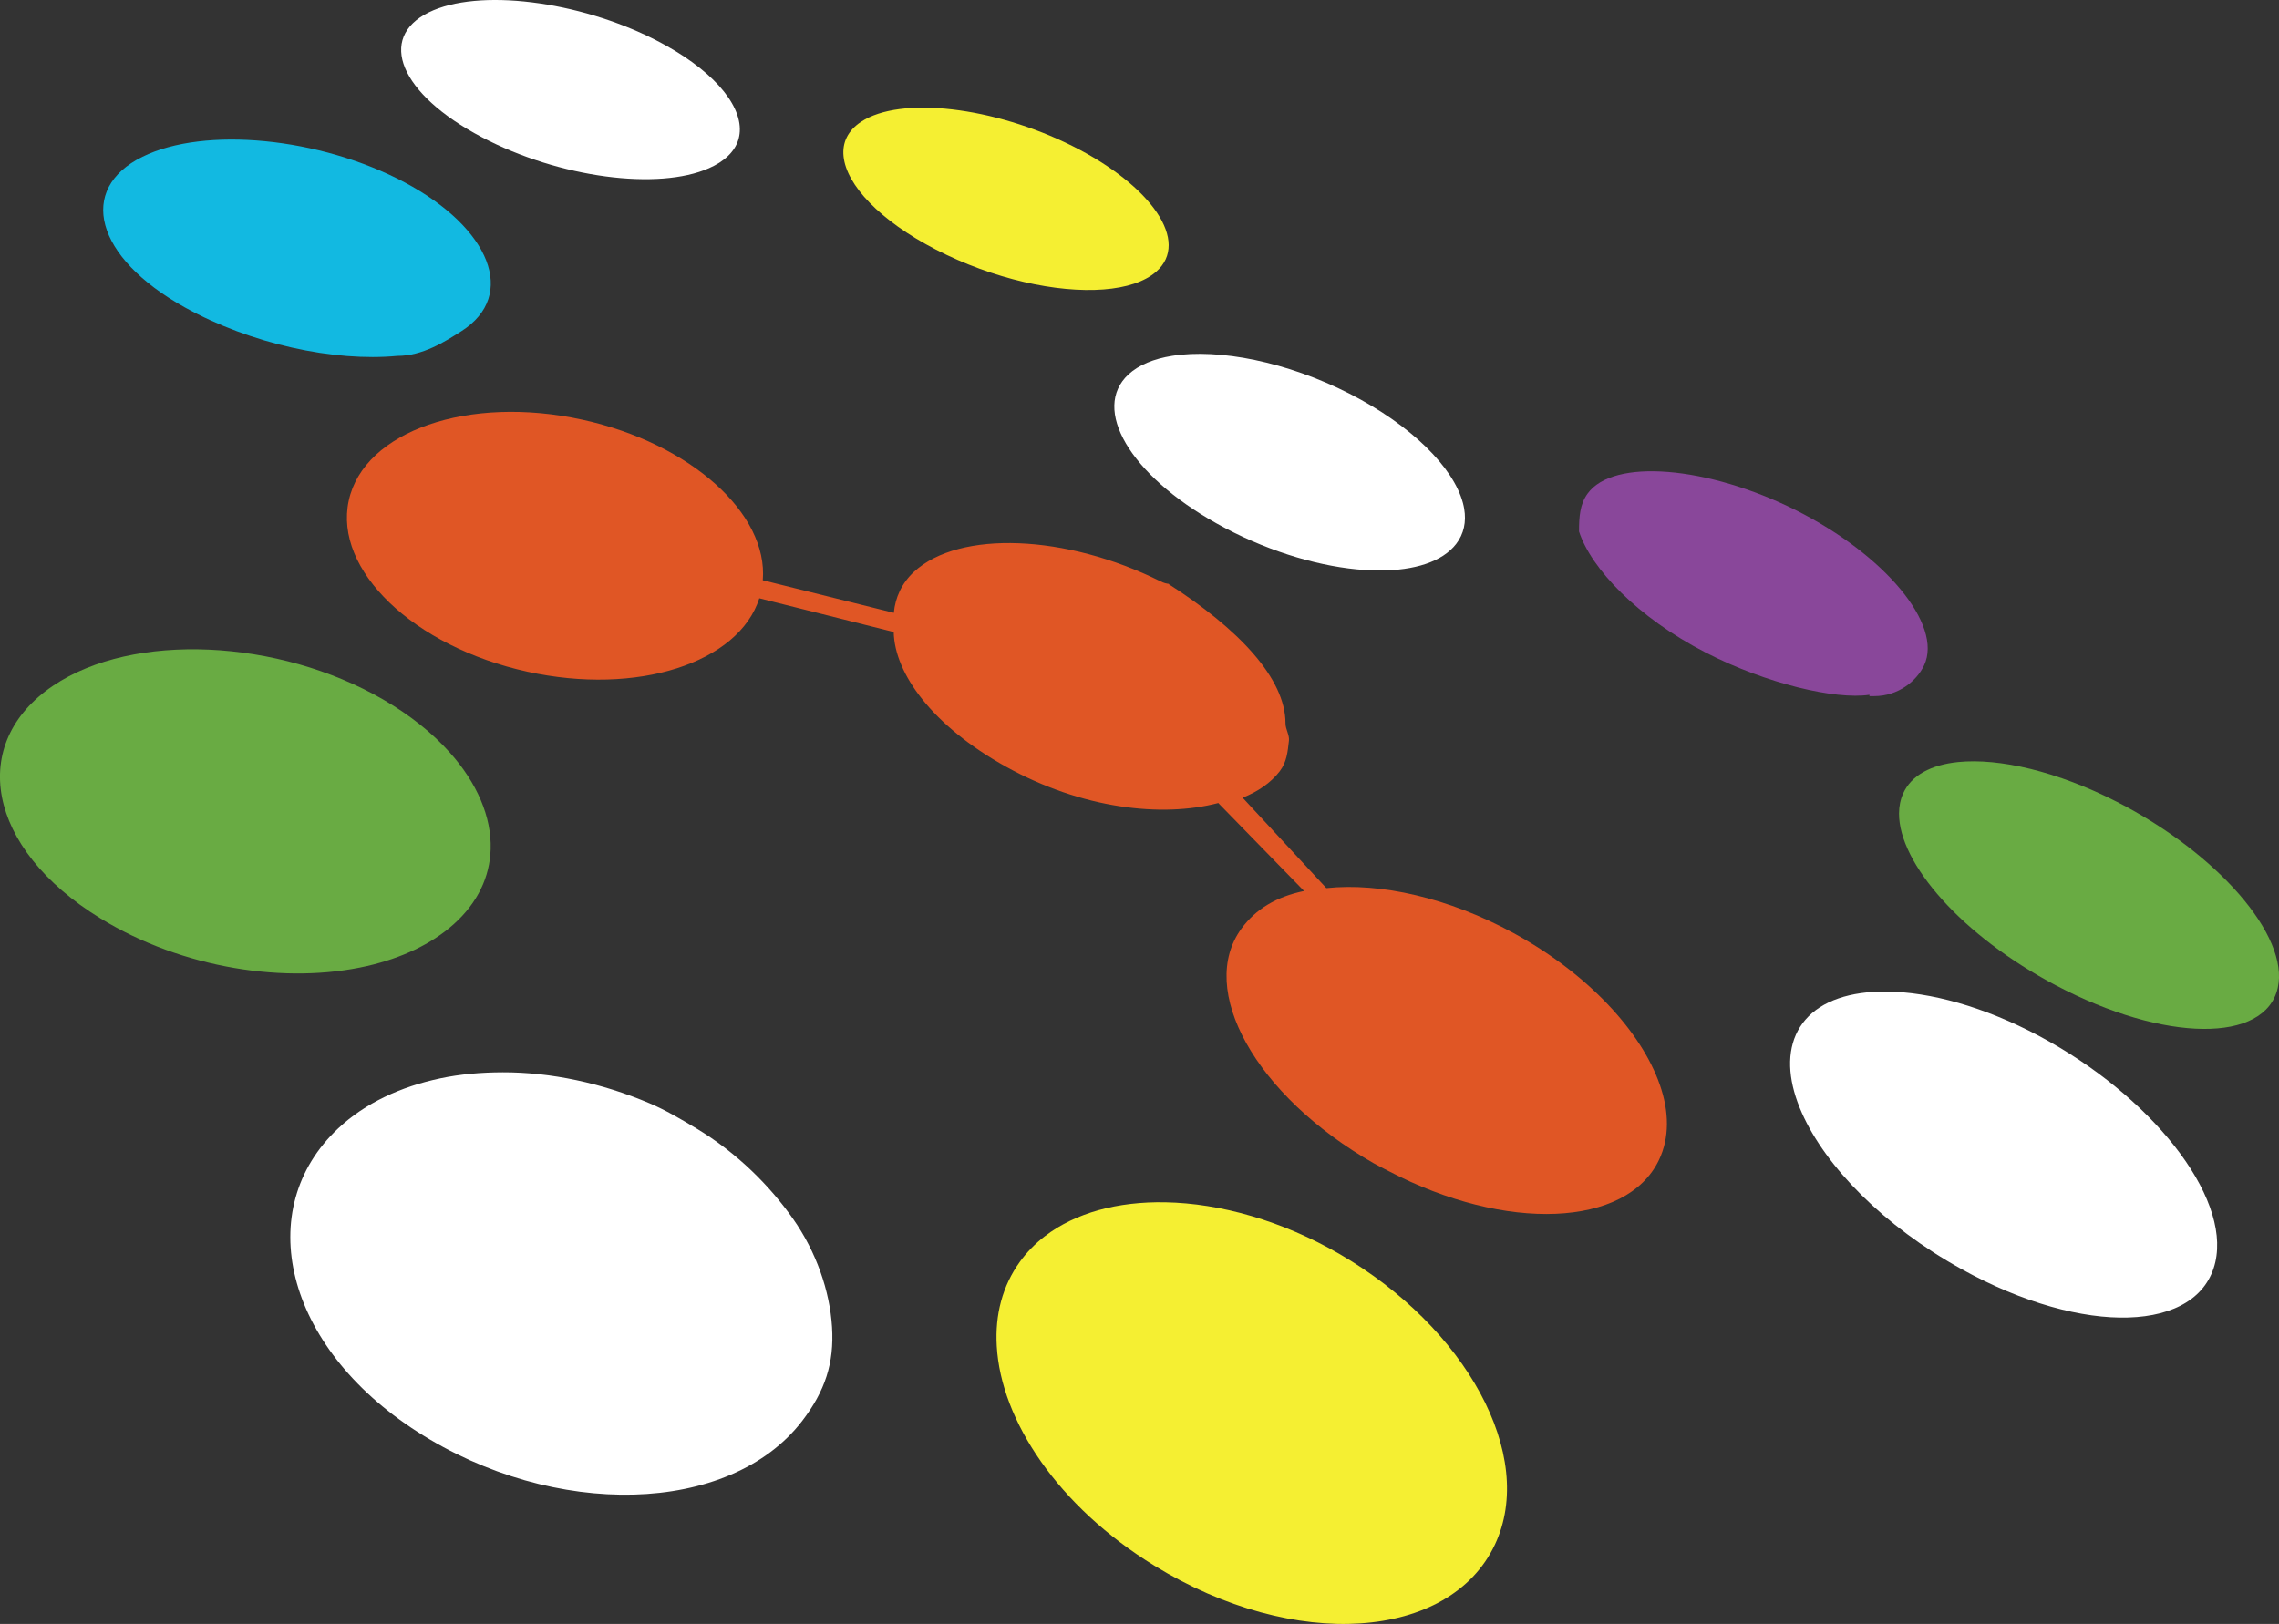 <svg version="1.1" id="图层_1" x="0px" y="0px" width="202.94px" height="144.65px" viewBox="0 0 202.94 144.65" enable-background="new 0 0 202.94 144.65" xml:space="preserve" xmlns="http://www.w3.org/2000/svg" xmlns:xlink="http://www.w3.org/1999/xlink" xmlns:xml="http://www.w3.org/XML/1998/namespace">
  <rect x="0" y="0" width="202.94" height="144.65" fill="#333333" stroke="none"/>
  <path fill="#12B9E1" d="M12.685,13.964c5.525-2.728,15.829-1.727,23.352,2.283c7.636,4.074,10.041,10.068,5.056,13.249
	c-1.489,0.947-3.46,2.205-5.706,2.205c-0.001,0-0.001,0-0.001,0c-5.652,0.537-13.052-1.062-18.917-4.315
	C8.409,22.912,6.884,16.821,12.685,13.964z" class="color c1"/>
  <path fill="#69AB43" d="M32.7,86.045c3.038-0.698,5.703-1.936,7.694-3.715c2.161-1.933,3.222-4.248,3.297-6.68
	c0.089-2.873-1.199-5.908-3.675-8.664c-0.381-0.424-0.79-0.841-1.227-1.25s-0.9-0.81-1.391-1.201
	c-0.982-0.782-2.07-1.524-3.259-2.215c-9.344-5.418-22.274-6.046-29.405-1.244c-7.577,5.106-5.979,14.468,4.205,20.723
	C16.255,86.289,25.515,87.689,32.7,86.045z" class="color c2"/>
  <path fill="#FFFFFF" d="M74.09,118.198c-0.202-3.224-1.407-6.694-3.47-9.631c-2.063-2.936-4.983-5.876-8.616-8.059
	c-1.34-0.805-2.729-1.624-4.15-2.228c-4.264-1.813-8.807-2.778-13.1-2.766c-1.907,0.006-3.766,0.164-5.528,0.535
	c-3.549,0.743-6.712,2.211-9.102,4.452c-7.658,7.16-4.846,19.401,7.034,27.027c12.158,7.813,27.825,7.446,34.277-0.963
	C73.46,123.926,74.295,121.422,74.09,118.198L74.09,118.198z" class="color c3"/>
  <path fill="#FFFFFF" d="M42.907,12.22c6.927,3.644,15.72,4.753,20.222,2.763c0.329-0.145,0.639-0.306,0.92-0.484
	c1.179-0.756,1.77-1.715,1.827-2.793c0.14-2.52-2.619-5.658-7.5-8.145C51.501,0.058,42.57-1.061,38.174,1.107
	C33.588,3.369,35.579,8.365,42.907,12.22z" class="color c3"/>
  <path fill="#F5EF32" d="M83.351,22.238c5.09,2.621,10.781,3.866,14.921,3.544c2.01-0.155,3.65-0.674,4.687-1.584
	c3.037-2.667-0.396-7.651-7.464-11.194c-6.98-3.494-15.31-4.479-18.817-2.156c-1.191,0.789-1.688,1.866-1.56,3.086
	C75.378,16.47,78.326,19.646,83.351,22.238z" class="color c4"/>
  <path fill="#FFFFFF" d="M108.328,46.619c0.259,0.146,0.523,0.29,0.796,0.433c0.526,0.276,1.057,0.54,1.588,0.786
	c4.256,1.975,8.614,2.982,12.154,2.979c3.098-0.003,5.569-0.78,6.797-2.361c0.698-0.903,0.917-1.976,0.719-3.144
	c-0.028-0.167-0.065-0.336-0.11-0.506c-0.846-3.185-4.621-6.945-10.103-9.741c-5.548-2.829-11.612-4.034-15.79-3.368
	c-1.634,0.262-2.98,0.809-3.896,1.658C97.186,36.417,100.584,42.283,108.328,46.619z" class="color c3"/>
  <path fill="#FFFFFF" d="M181.569,92.274c-4.879-2.597-9.712-3.926-13.615-3.954c-3.171-0.023-5.729,0.812-7.196,2.523
	c-0.339,0.395-0.62,0.836-0.838,1.324c-0.86,1.943-0.617,4.38,0.54,6.978c2.114,4.757,7.266,10.056,14.207,13.897
	c10.934,6.05,21.172,5.662,22.604-0.626C198.62,106.481,191.493,97.557,181.569,92.274z" class="color c3"/>
  <path fill="#69AB43" d="M188.503,71.42c-5.292-2.706-10.469-3.915-14.139-3.543c-2.409,0.249-4.175,1.176-4.899,2.813
	c-0.241,0.543-0.359,1.138-0.361,1.773c-0.015,4.451,5.612,10.899,13.964,15.305v-0.001c9.703,5.119,18.638,5.156,19.759,0.237
	C203.889,83.329,197.398,75.969,188.503,71.42z" class="color c2"/>
  <path fill="#89479A" d="M166.47,61.887v0.119h0.434c2.146,0,3.788-1.365,4.437-2.753c1.68-3.613-3.496-9.833-11.439-13.817
	c-7.836-3.923-16.251-4.649-18.539-1.458c-0.679,0.947-0.754,2.053-0.754,3.362c1.074,3.314,5.213,7.658,11.262,10.777
	C157.295,60.914,163.47,62.343,166.47,61.887z" class="color c5"/>
  <path fill="#F5EF32" d="M119.304,111.711L119.304,111.711c-5.144-2.981-10.63-4.525-15.521-4.619
	c-4.238-0.081-8.029,0.928-10.759,3.035c-0.841,0.648-1.581,1.4-2.202,2.258c-1.567,2.159-2.227,4.748-2.063,7.521
	c0.376,6.626,5.451,14.281,14.052,19.563c12.478,7.667,26.281,6.646,30.305-1.879C136.871,129.634,130.497,118.203,119.304,111.711z
	" class="color c4"/>
  <path fill="#E05625" d="M134.803,83.125c-5.784-3.159-11.907-4.527-16.694-4.017l-7.456-8.055c1.377-0.548,2.502-1.323,3.29-2.336
	c0.644-0.83,0.724-1.76,0.835-2.752c0.056-0.496-0.308-1.009-0.308-1.532c0-0.002,0-0.004,0-0.006c0-4.011-4.19-8.422-10.438-12.422
	h0.075h0.039c-0.279,0-0.54-0.091-0.819-0.229c-8.369-4.173-17.911-4.573-21.935-0.846c-1.091,1.013-1.674,2.297-1.798,3.656
	l-11.67-2.901c0.492-5.929-6.405-12.178-16.037-14.295c-10.143-2.227-19.47,0.994-20.829,7.188
	c-1.361,6.193,5.76,13.023,15.902,15.252c9.788,2.15,18.813-0.768,20.655-6.539l11.968,3.003c0.075,3.698,3.43,8.354,10.002,12.001
	c6.762,3.752,13.884,4.548,18.884,3.237v-0.021l7.655,7.852c-2.494,0.519-4.307,1.624-5.563,3.334
	c-3.98,5.418,1.177,14.875,11.789,20.934c0.416,0.236,0.886,0.464,1.3,0.68c10.441,5.471,21.202,5.013,24.077-0.984
	c0.947-1.976,0.921-4.295,0.075-6.711C146.134,91.838,141.337,86.693,134.803,83.125z" class="color c6"/>
</svg>